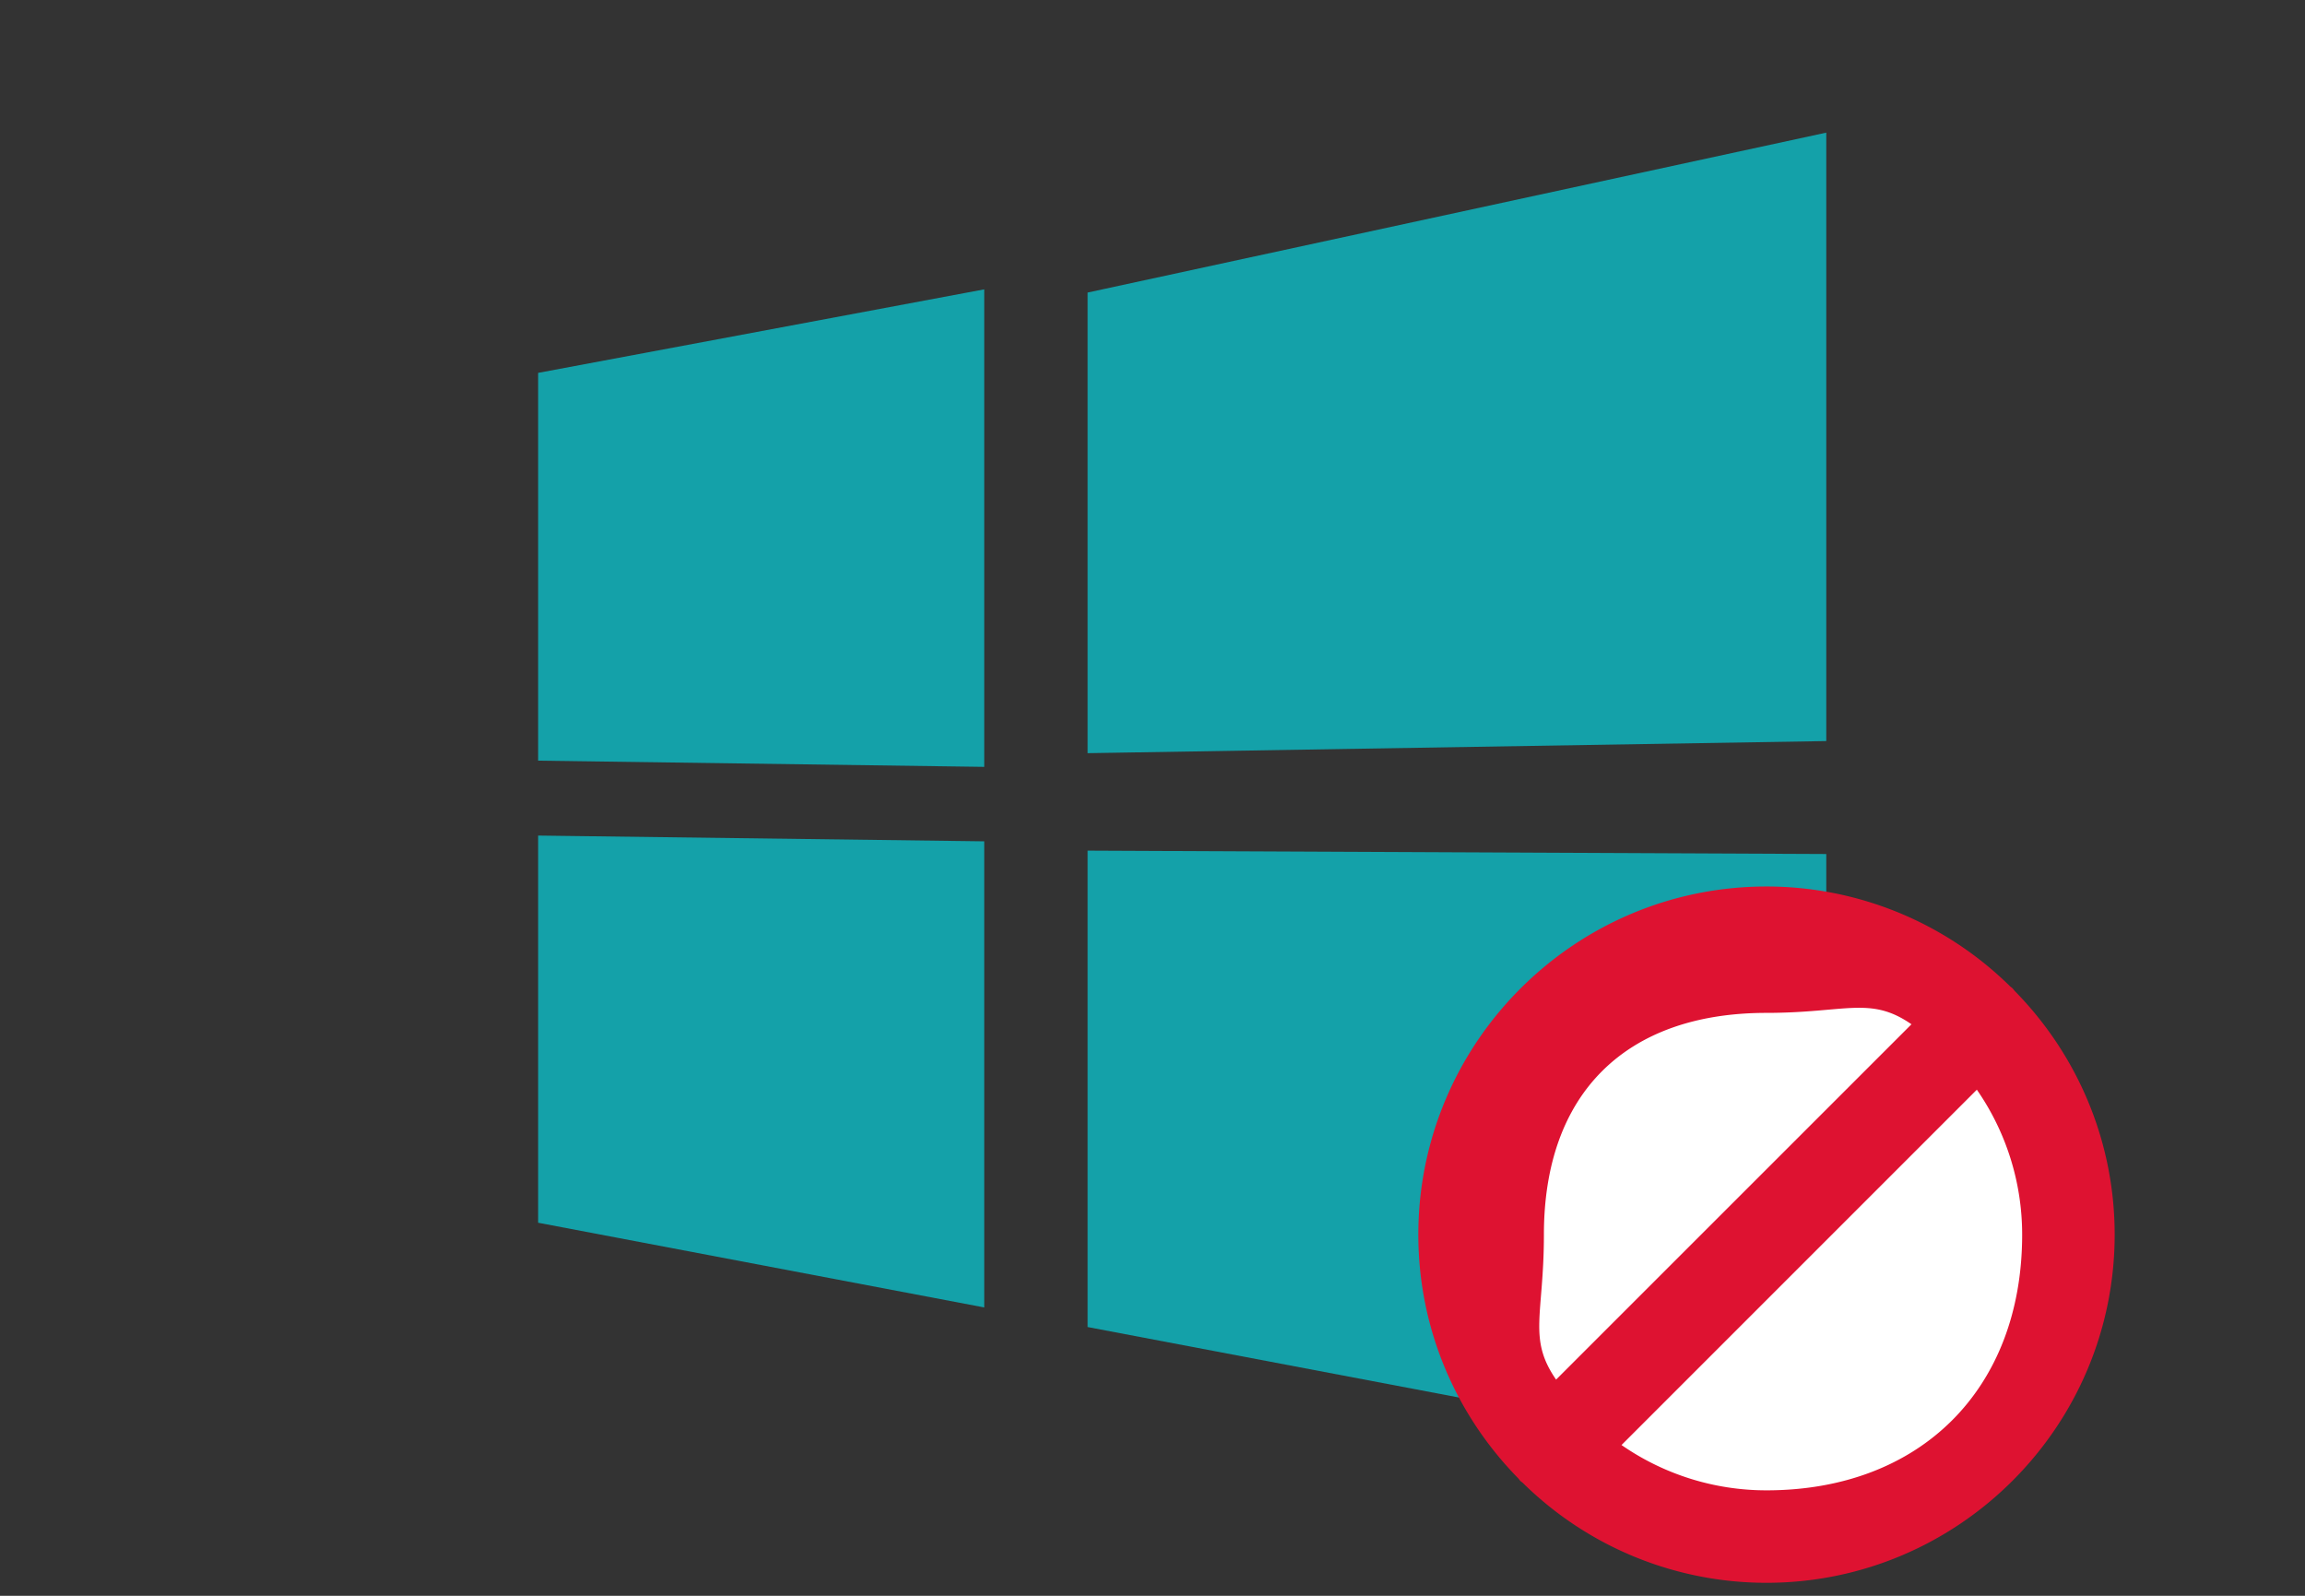 <svg xmlns="http://www.w3.org/2000/svg" width="52" height="36">
    <rect width="100%" height="100%" fill="#333333" stroke="none"/>
    <path fill-rule="evenodd" fill="#14A1A9" d="M24.536 29.937V19.19l16.664.076V33.1l-16.664-3.163zm0-23.337L41.2 2.992v13.726l-16.664.273V6.6zM12.14 18.85l10.064.13v10.515L12.14 27.584V18.85zm0-10.438 10.064-1.884V17.3l-10.064-.14V8.412z"/>
    <path fill-rule="evenodd" fill="#FFF" d="M39.999 21.999a6.001 6.001 0 1 1 0 12.002 6.001 6.001 0 0 1 0-12.002z"/>
    <path fill-rule="evenodd" fill="#DE1231" d="M45.45 22.354c-.016-.018-.028-.038-.045-.055-.017-.017-.036-.029-.054-.044a7.827 7.827 0 0 0-5.5-2.256c-4.331 0-7.854 3.523-7.854 7.854 0 2.14.862 4.08 2.255 5.498.016.018.028.039.045.056.017.017.038.029.056.045a7.823 7.823 0 0 0 5.498 2.255c4.331 0 7.855-3.523 7.855-7.854 0-2.14-.863-4.081-2.256-5.499zm-5.599.496c1.799 0 2.34-.386 3.271.257l-8.017 8.016c-.643-.93-.275-1.453-.275-3.27 0-3.18 1.841-5.003 5.021-5.003zm0 10.771a5.731 5.731 0 0 1-3.27-1.022l8.016-8.016a5.731 5.731 0 0 1 1.022 3.27c0 3.487-2.299 5.768-5.768 5.768z"/>
</svg>
